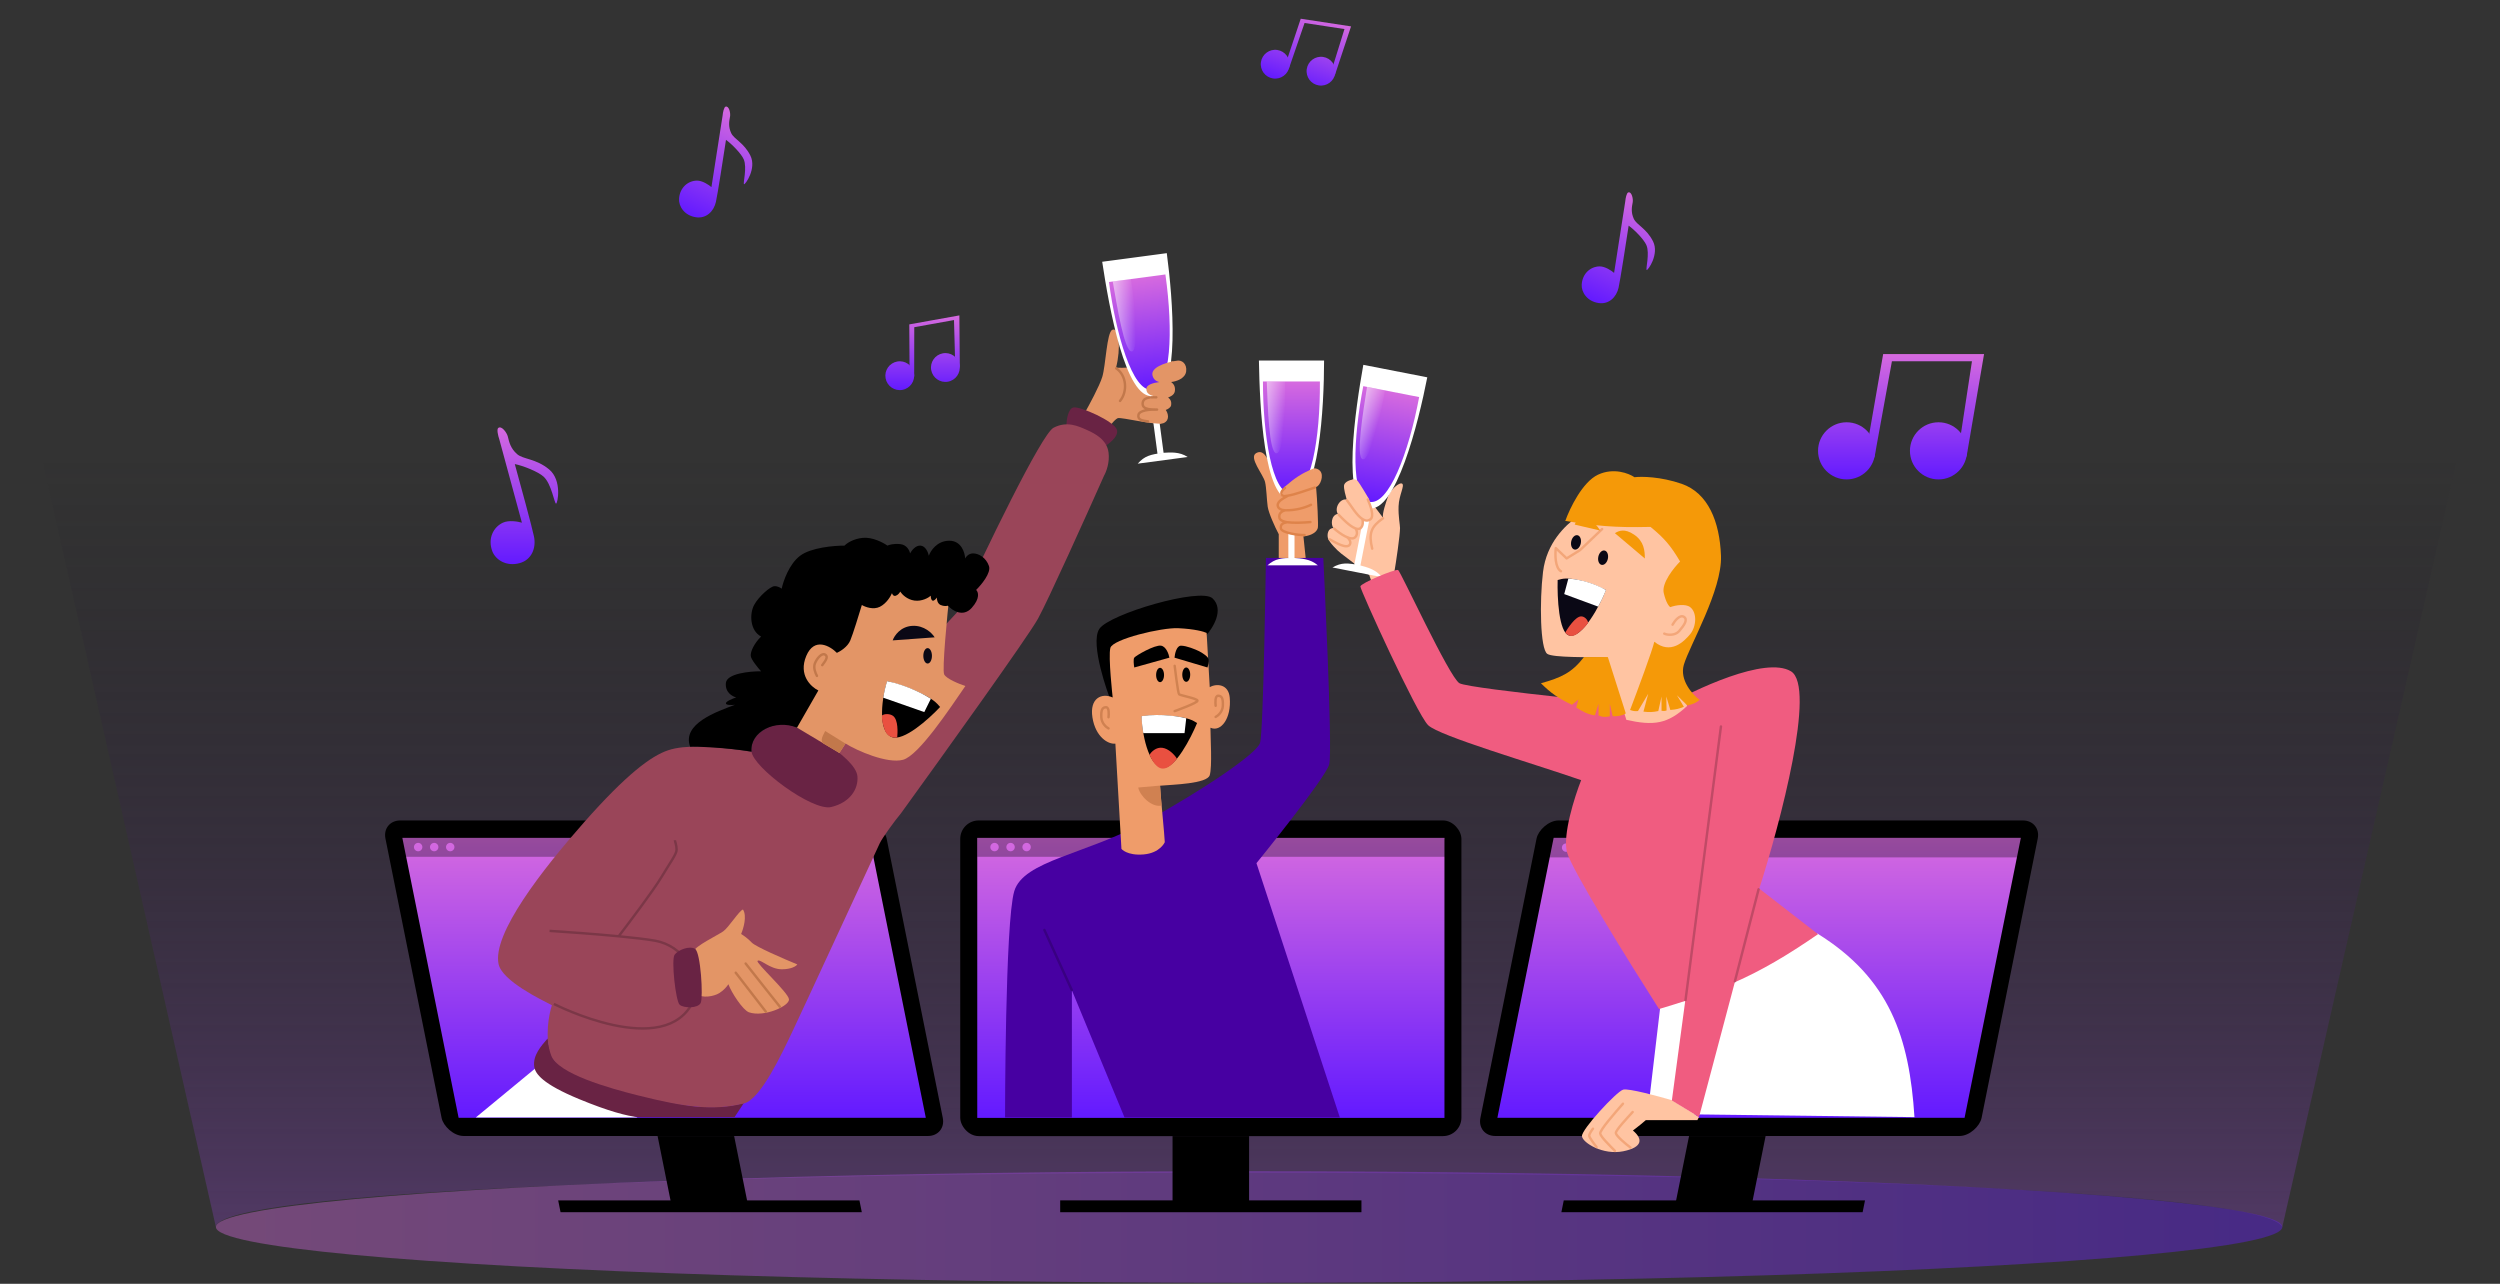 <svg width="2033" height="1044" viewBox="0 0 2033 1044" fill="none" xmlns="http://www.w3.org/2000/svg">
<rect x="0" y="0" width="2033" height="1044" fill="#333333" stroke="none"/>
<path opacity="0.8" d="M0.129 223.184L175.565 997.789C177.53 939.829 1825.86 938.044 1855.97 997.799L2032.26 223.184L0.129 223.184Z" fill="url(#paint0_linear_3_146)"/>
<ellipse opacity="0.4" cx="1015.77" cy="997.796" rx="840.198" ry="45.376" fill="url(#paint1_linear_3_146)"/>
<rect width="244.982" height="9.832" transform="matrix(-1 0 -0.197 0.98 1516.63 976.143)" fill="black"/>
<rect width="407.564" height="261.824" rx="15" transform="matrix(-1 0 -0.197 0.98 1660.05 667.191)" fill="black"/>
<rect width="62.249" height="58.229" transform="matrix(-1 0 -0.197 0.98 1435.78 923.876)" fill="black"/>
<rect width="379.923" height="232.271" transform="matrix(-1 0 -0.197 0.98 1643.35 681.361)" fill="url(#paint2_linear_3_146)"/>
<path fill-rule="evenodd" clip-rule="evenodd" d="M1259.53 697.212H1643.01L1646.46 681.362H1259.53L1259.53 697.212ZM1273.57 692.709C1275.46 692.709 1276.99 691.177 1276.99 689.287C1276.99 687.397 1275.46 685.865 1273.57 685.865C1271.68 685.865 1270.15 687.397 1270.15 689.287C1270.15 691.177 1271.68 692.709 1273.57 692.709ZM1290.04 689.287C1290.04 691.177 1288.5 692.709 1286.61 692.709C1284.72 692.709 1283.19 691.177 1283.19 689.287C1283.19 687.397 1284.72 685.865 1286.61 685.865C1288.5 685.865 1290.04 687.397 1290.04 689.287ZM1299.65 692.709C1301.54 692.709 1303.08 691.177 1303.08 689.287C1303.08 687.397 1301.54 685.865 1299.65 685.865C1297.76 685.865 1296.23 687.397 1296.23 689.287C1296.23 691.177 1297.76 692.709 1299.65 692.709Z" fill="black" fill-opacity="0.3"/>
<path d="M1339.86 905.774L1350.06 819.299C1405.39 802.214 1433.25 788.899 1477.89 759.142C1536.78 795.698 1552.65 843.566 1556.85 908.46L1339.86 905.774Z" fill="white"/>
<path d="M1138.5 429.404C1138.5 435.156 1135.3 457.129 1133.71 466.208L1115.84 474.487L1113.44 467.515C1113.44 467.515 1093.85 452.59 1090.57 450.085C1087.29 447.579 1080.76 440.77 1079.89 437.665C1079.02 434.56 1079.89 429.404 1084.36 429.404C1082.32 427.08 1082.13 419.065 1087.89 417.865C1084.86 412.826 1090.05 404.955 1095.14 406.29C1094.27 403.095 1092.66 397.625 1092.96 394.743C1093.27 391.86 1098.61 389.374 1102.99 389.949C1107.37 390.525 1111.91 404.431 1113.44 406.29C1114.97 408.15 1124.64 420.955 1124.64 420.955C1123.92 417.575 1127.06 408.401 1128.91 403.315C1130.71 398.393 1137.9 391.85 1140.21 393.313C1142.52 394.776 1137.64 402.613 1137.32 411.66C1137.02 419.988 1138.5 426.647 1138.5 429.404Z" fill="#FFC4A2"/>
<path d="M1112.87 413.336C1090.65 408.997 1102.19 333.13 1108.65 296.681L1160.66 306.836C1153.51 343.477 1135.09 417.675 1112.87 413.336Z" fill="white"/>
<path d="M1108.61 314.014C1100.47 355.688 1098.14 405.06 1113.65 408.089C1129.16 411.117 1145.46 368.724 1154.06 322.889L1108.61 314.014Z" fill="url(#paint3_linear_3_146)"/>
<path d="M1126.25 317.459L1111.66 314.61C1108.69 333.936 1102.22 372.085 1108.2 373.473C1114.18 374.86 1123.41 336.767 1126.25 317.459Z" fill="url(#paint4_linear_3_146)"/>
<rect x="1110.91" y="410.034" width="5.015" height="50.197" transform="rotate(11.048 1110.91 410.034)" fill="white"/>
<path d="M1083.55 461.482C1090.89 457.257 1095.75 457.728 1105.83 459.697C1111.45 461.24 1118.83 462.95 1123.76 469.333L1083.55 461.482Z" fill="white"/>
<path d="M1113.17 405.658C1113.17 405.658 1105.06 391.747 1103.58 390.632C1102.11 389.516 1100.14 389.952 1099.7 390.039C1099.19 390.139 1097.76 403.331 1096.88 406.108L1092.05 415.161L1081.79 439.181L1086.26 440.871L1094.1 444.613L1096.88 443.648L1098.21 440.871L1096.88 437.129H1101.35L1103.03 434.595L1103.03 430.249H1105.33L1106.9 428.076L1108.23 425.3L1108.23 422.645H1113.42L1115.95 420.713L1115.95 417.213L1113.17 405.658Z" fill="#FFC4A2"/>
<path d="M1112.28 406.194C1114.37 410.998 1117.9 420.024 1114.28 422.406C1112.16 423.803 1109.99 423.426 1107.87 422.064M1095.33 406.897C1098.54 410.946 1103.09 418.999 1107.87 422.064M1107.87 422.064C1108.35 423.556 1108.79 427.693 1106.23 429.586C1105.17 430.377 1103.69 430.269 1102.01 429.586M1088.61 418.585C1092.34 422.462 1097.39 427.704 1102.01 429.586M1102.01 429.586C1103 430.183 1104.72 434.298 1102.01 436.906C1098.54 440.255 1089.48 433.847 1085.08 429.968" stroke="#F3A679" stroke-width="2" stroke-linecap="round"/>
<path d="M1124.68 421.47C1114.91 428.299 1112.85 433.65 1115.87 446.17" stroke="#F3A679" stroke-width="2" stroke-linecap="round"/>
<path d="M1096.05 437.324C1097.16 438.346 1098.85 440.738 1097.72 442.754C1095.35 446.958 1085.61 440.976 1081.31 438.587" stroke="#F3A679" stroke-width="2" stroke-linecap="round"/>
<path d="M1319.96 886.09C1324.25 884.862 1348.35 891.376 1359.86 894.787L1381.58 908.379L1380.32 910.901H1338.37C1336.41 912.607 1331.57 916.682 1327.89 919.342C1335.82 925.993 1336.33 932.899 1319.96 936.225C1303.59 939.55 1286.96 929.318 1286.45 923.947C1285.94 918.575 1314.58 887.625 1319.96 886.09Z" fill="#FFC4A2"/>
<path d="M1327.67 904.288C1323.46 908.97 1313.7 919.187 1314 921.464C1314.31 923.742 1321.91 930.258 1325.87 933.136" stroke="#F3A679" stroke-width="2" stroke-linecap="round" stroke-linejoin="round"/>
<path d="M1319.79 897.551C1313.91 904.225 1300.91 919.016 1301.29 921.749C1301.67 924.482 1309.39 931.903 1313.24 935.888" stroke="#F3A679" stroke-width="2" stroke-linecap="round" stroke-linejoin="round"/>
<path d="M1295.4 917.858C1294.55 918.894 1292.14 922.299 1292.37 923.742C1292.59 925.184 1296.3 930.259 1298.3 932.726" stroke="#F3A679" stroke-width="2" stroke-linecap="round" stroke-linejoin="round"/>
<path d="M1430.63 722.619L1478.43 759.68C1452.83 777.301 1432.66 789.076 1410.74 798.769L1381.65 908.382L1359.56 894.904L1370.43 813.939C1363.74 816.115 1356.68 818.295 1349.12 820.541C1325.73 783.905 1278.01 707.124 1274.3 693.089C1270.58 679.054 1280.41 648.123 1285.79 634.412C1245.34 620.395 1170.51 598.554 1161.38 589.746C1152.24 580.939 1106.04 479.498 1106.25 476.884C1106.47 474.269 1134.57 462.493 1136.95 463.535C1138.86 464.369 1178.58 550.698 1186.78 555.577C1194.98 560.456 1352.21 575.45 1352.21 575.45C1378.35 560.411 1435.78 533.448 1456.41 545.909C1477.04 558.37 1447.82 668.908 1430.63 722.619Z" fill="#F05C80"/>
<path d="M1410.78 798.091L1430.08 723.188" stroke="black" stroke-opacity="0.2" stroke-width="2" stroke-linecap="round" stroke-linejoin="round"/>
<path d="M1370.67 813.28L1399.47 590.793" stroke="black" stroke-opacity="0.2" stroke-width="2" stroke-linecap="round" stroke-linejoin="round"/>
<path d="M1364.4 538.383L1371.91 574.155C1356.06 588.862 1344.92 590.305 1322.57 585.406L1306.71 534.921C1292.57 534.151 1262.85 534.943 1258.23 531.712C1252.46 527.674 1251.89 489.051 1254.78 465.107C1257.66 441.162 1273.21 427.129 1281.96 420.686L1371.91 426.449L1380.56 505.783L1364.4 538.383Z" fill="#FFC4A2"/>
<path d="M1369.32 540.519C1365.64 553.002 1376.31 564.819 1382.11 569.168C1379.14 571.608 1376.9 572.549 1372.15 573.691L1363.67 565.354L1369.32 574.733C1365.54 576.351 1363.14 576.932 1358.32 577.353L1355.03 566.396L1355.26 577.742C1353.47 578.383 1352.42 578.117 1351.16 578.007L1351.16 566.396L1348.53 578.237C1343.93 579.192 1341.28 579.251 1336.45 578.701L1340.34 564.147L1331.99 578.237C1329.42 578.468 1328.02 578.245 1325.58 577.353C1331.55 561.664 1343.85 528.599 1345.28 521.847C1358.58 532.59 1369.32 521.847 1374.44 515.708C1379.55 509.569 1380.23 498.169 1374.44 493.71C1370.81 490.918 1362.84 492.005 1358.32 493.71C1357.3 493.198 1354.79 490.18 1352.95 482.199C1351.11 474.219 1361.05 461.822 1366.25 456.62C1358.6 443.659 1353.29 437.543 1342.21 428.484C1312.47 429.196 1297.82 427.618 1272.89 423.624C1276.47 413.563 1286.81 391.957 1299.49 386.023C1312.18 380.088 1324.56 384.914 1329.16 388.069C1334.79 387.387 1350.34 387.506 1367.53 393.441C1389.02 400.858 1398.48 424.135 1399.51 452.016C1400.53 479.897 1373.93 524.916 1369.32 540.519Z" fill="#F59908"/>
<path d="M1322.09 580.149L1307.5 534.336H1288.1C1278.18 547.083 1269.83 550.934 1253.08 555.638C1261.38 563.785 1266.87 567.644 1278.32 573.146L1283.6 568.818L1281.83 575.335C1286.35 578.334 1291.15 580.969 1297 581.754L1299.92 572.271L1299.92 581.754C1303.04 583.376 1306.25 583.12 1309.11 582.484L1309.11 572.271L1311.44 582.484C1315.26 582.576 1318.95 582.175 1322.09 580.149Z" fill="#F59908"/>
<path d="M1302.85 430.23L1284.85 447.394L1273.97 454.092L1265.18 445.719C1264.55 450.813 1264.51 461.711 1269.36 464.558" stroke="#F3A679" stroke-width="2" stroke-linecap="round" stroke-linejoin="round"/>
<path d="M1353.38 515.262C1355.62 516.434 1362.08 517.106 1365.41 513.271C1369.56 508.476 1372.89 503.752 1369.26 501.57C1365.99 499.607 1361.78 505.002 1360.13 507.986" stroke="#F3A679" stroke-width="2" stroke-linecap="round" stroke-linejoin="round"/>
<path d="M1284.68 471.929C1295.6 474.361 1300.85 477.374 1305.91 479.777C1301.43 491.896 1286.44 519.672 1275.97 516.765C1267.6 514.439 1266.29 485.74 1266.68 471.681C1270.74 470.553 1273.76 469.498 1284.68 471.929Z" fill="#0A0815"/>
<path d="M1285.7 501.242C1288.31 501.166 1291.04 503.657 1291.44 506.366C1291.44 506.366 1290.15 509.38 1283.32 514.863C1276.49 520.345 1272.84 514.343 1272.84 514.343C1274.84 511.03 1281.01 501.377 1285.7 501.242Z" fill="#E95040"/>
<path d="M1272.02 483.112L1299.65 493.326C1301.16 490.684 1304.43 483.999 1305.98 479.811C1293.29 472.34 1279.59 470.733 1275.38 470.502L1272.02 483.112Z" fill="white"/>
<ellipse cx="1303.64" cy="453.519" rx="3.967" ry="5.95" transform="rotate(11.701 1303.64 453.519)" fill="#0A0815"/>
<ellipse cx="1281.61" cy="441.068" rx="3.967" ry="5.95" transform="rotate(11.701 1281.61 441.068)" fill="#0A0815"/>
<path d="M1313.24 433.574L1337.59 454.181C1337.59 447.569 1336.82 440.186 1328.89 434.786C1320.95 429.387 1316.22 431.738 1313.24 433.574Z" fill="#F59908"/>
<path d="M1280.52 426.602L1301.33 431.451C1298.64 427.308 1295.25 422.937 1289 422.18C1282.76 421.424 1281.29 424.466 1280.52 426.602Z" fill="#F59908"/>
<rect x="862.149" y="976.143" width="244.982" height="9.639" fill="black"/>
<rect x="780.858" y="667.191" width="407.564" height="256.685" rx="15" fill="black"/>
<rect x="953.516" y="923.876" width="62.249" height="57.086" fill="black"/>
<rect x="794.708" y="681.362" width="379.923" height="227.713" fill="url(#paint5_linear_3_146)"/>
<path fill-rule="evenodd" clip-rule="evenodd" d="M794.708 696.774H1178.19L1174.61 680.923H794.708L794.708 696.774ZM808.754 692.271C810.644 692.271 812.176 690.739 812.176 688.849C812.176 686.959 810.644 685.427 808.754 685.427C806.864 685.427 805.332 686.959 805.332 688.849C805.332 690.739 806.864 692.271 808.754 692.271ZM825.217 688.849C825.217 690.739 823.685 692.271 821.795 692.271C819.905 692.271 818.373 690.739 818.373 688.849C818.373 686.959 819.905 685.427 821.795 685.427C823.685 685.427 825.217 686.959 825.217 688.849ZM834.836 692.271C836.726 692.271 838.258 690.739 838.258 688.849C838.258 686.959 836.726 685.427 834.836 685.427C832.946 685.427 831.414 686.959 831.414 688.849C831.414 690.739 832.946 692.271 834.836 692.271Z" fill="black" fill-opacity="0.3"/>
<path d="M871.664 805.343L914.476 908.764H1089.57L1021.75 701.921C1021.75 701.921 1077.9 632.935 1080.91 621.589C1083.92 610.242 1076.1 453.709 1076.1 453.709H1029.44C1029.44 453.709 1027.52 595.741 1024.63 604.271C1021.75 612.802 980.178 641.388 930.744 668.616C883.134 694.84 832.286 699.777 824.797 724.706C817.308 749.634 817.308 908.764 817.308 908.764H871.664V805.343Z" fill="#4700A2"/>
<path d="M871.581 805.091L849.295 756.249" stroke="black" stroke-opacity="0.2" stroke-width="2" stroke-linecap="round"/>
<path d="M893.99 511.4C885.887 523.571 902.092 566.67 902.092 566.67L905.452 570.03L910.211 566.67L980.476 517.121C986.355 510.776 995.705 495.789 986.075 486.607C976.445 477.425 902.092 499.23 893.99 511.4Z" fill="black"/>
<path d="M907.03 604.723L911.957 690.326C911.957 690.326 916.493 695.95 929.953 694.825C943.413 693.7 947.2 684.889 947.2 684.889C947.2 681.288 943.413 643.571 943.413 638.941C953.907 638.015 981.667 637.366 983.76 630.37C985.854 623.374 984.341 599.818 984.341 591.793C992.829 595.651 1001.55 584.089 1000.01 567.178C999.02 556.293 989.29 555.593 983.76 558.808L981.224 514.706C979.166 513.677 971.655 511.465 958.074 510.848C944.493 510.23 904.831 519.771 902.959 526.859C901.087 533.948 904.831 567.178 904.831 567.178C895.92 563.219 885.905 567.705 888.374 583.447C890.844 599.189 901.056 605.456 907.03 604.723Z" fill="#EF9C6A"/>
<path d="M925.612 640.408L943.263 638.836C943.612 642.389 944.277 650.769 944.573 655.068C936.573 656.943 926.787 646.958 925.612 640.408Z" fill="#D08151"/>
<ellipse cx="943.371" cy="548.903" rx="3.224" ry="5.828" fill="black"/>
<ellipse cx="964.65" cy="548.626" rx="3.224" ry="5.828" fill="black"/>
<path d="M954.161 582.347C941.551 580.946 934.752 581.88 928.407 582.347C928.407 594.384 933.446 623.498 945.763 624.338C955.617 625.01 968.345 600.357 973.477 587.946C969.584 585.648 966.771 583.748 954.161 582.347Z" fill="black"/>
<path d="M945.203 608.102C940.052 607.43 936.253 611.455 934.76 613.695C934.76 613.695 938.879 624.604 945.203 625.004C951.527 625.404 957.063 616.894 957.063 616.894C955.011 613.628 950.354 608.773 945.203 608.102Z" fill="#E95040"/>
<path d="M963.259 596.208H929.739C929.174 593.413 928.317 586.513 928.317 582.354C944.815 579.926 960.069 582.947 964.646 584.102L963.259 596.208Z" fill="white"/>
<path d="M922.382 534.814C921.488 536.091 922.009 540.669 922.382 542.798L950.965 534.814C950.432 531.886 948.346 525.84 944.258 525.073C939.148 524.115 923.5 533.217 922.382 534.814Z" fill="black"/>
<path d="M960.386 525.073C956.809 525.073 955.383 531.567 955.116 534.814L981.943 542.798C982.422 541.254 983.284 537.752 982.901 536.091C982.422 534.015 977.951 530.981 975.076 529.544C972.202 528.107 964.857 525.073 960.386 525.073Z" fill="black"/>
<path d="M955.239 541.466C955.239 541.466 957.879 563.671 958.823 564.6C959.768 565.528 973.701 567.992 973.812 569.813C973.922 571.634 955.239 578.284 955.239 578.284" stroke="#D08251" stroke-width="2" stroke-linecap="round"/>
<path d="M901.456 592.346C899.721 591.5 895.798 588.289 895.585 583.272C895.318 577 896.519 575.266 899.321 575.132C902.123 574.999 901.678 581.048 901.456 583.272" stroke="#D08151" stroke-width="2" stroke-linecap="round"/>
<path d="M988.559 583.005C990.294 582.16 994.217 578.949 994.43 573.931C994.697 567.66 993.496 565.925 990.694 565.792C987.892 565.658 988.336 571.707 988.559 573.931" stroke="#D08151" stroke-width="2" stroke-linecap="round"/>
<path d="M1039.88 434.415V453.709H1061.77L1059.94 436.113C1062.8 436.113 1070.24 434.415 1071.65 429.329C1072.2 427.378 1071.18 406.411 1070.24 396.004C1073.65 395.127 1076.92 386.6 1073.44 382.876C1069.22 378.348 1060.64 382.028 1054.11 387.114C1048.12 391.791 1044.11 397.767 1041.47 397.232C1035.4 396.004 1033.07 361.951 1021.52 368.468C1015.25 372.008 1027.15 385.61 1028.73 391.898C1029.85 396.364 1030.14 406.742 1030.88 411.965C1031.62 417.188 1036.82 428.686 1039.88 434.415Z" fill="#EF9C6A"/>
<path d="M1050.24 406.857C1027.6 406.857 1024.39 330.184 1023.75 293.173H1076.74C1076.74 330.505 1072.88 406.857 1050.24 406.857Z" fill="white"/>
<path d="M1027.03 310.192C1027.03 352.654 1034.2 401.558 1050 401.558C1065.8 401.558 1073.68 356.827 1073.34 310.192H1027.03Z" fill="url(#paint6_linear_3_146)"/>
<path d="M1045 310.192H1030.14C1030.92 329.73 1031.89 368.411 1038.02 368.628C1044.15 368.844 1045.91 329.689 1045 310.192Z" fill="url(#paint7_linear_3_146)"/>
<rect x="1047.68" y="403.993" width="5.015" height="50.197" fill="white"/>
<path d="M1030.69 459.729C1037.09 454.175 1041.94 453.709 1052.21 453.709C1058.02 454.147 1065.6 454.409 1071.66 459.729H1030.69Z" fill="white"/>
<path d="M1044.64 395.881C1053.45 388.351 1058.42 384.952 1068.55 380.838L1067.94 392.052V405.155C1068.23 408.577 1068.81 415.922 1068.81 417.931C1068.81 420.442 1066.3 430.597 1065.65 431.689C1065.12 432.563 1062.44 434.164 1061.17 434.856H1057.46H1053.85L1046.76 433.327L1041.62 430.597L1042.17 426.557L1044.35 424.046L1040.64 422.08V417.931L1042.17 415.42L1041.62 414.218L1038.89 409.851L1041.62 406.684L1043.81 403.518L1042.17 400.023L1044.64 395.881Z" fill="#EF9C6A"/>
<path d="M1044.99 396.826C1044.08 397.727 1040.2 400.391 1042.97 403.022C1043.83 403.833 1045.17 403.371 1047.53 403.022M1069.23 396.467C1063.73 398.238 1053.08 402.199 1047.53 403.022M1047.53 403.022C1044.37 404.972 1038.44 407.458 1039.07 411.361C1039.5 413.989 1042.76 414.905 1044.99 414.963M1066.11 410.478C1061.51 412.766 1053.7 415.187 1044.99 414.963M1044.99 414.963C1043.16 415.552 1039.47 416.982 1040.43 421.2C1040.88 423.186 1044.42 424.362 1046.63 424.671M1065.65 424.548C1060.68 424.994 1051.96 425.418 1046.63 424.671M1046.63 424.671C1044.2 425.239 1041.13 425.73 1041.57 429.576C1042 433.421 1056.43 435.315 1060.89 435.09" stroke="#DE834A" stroke-width="2" stroke-linecap="round" stroke-linejoin="round"/>
<rect width="244.982" height="9.832" transform="matrix(1 0 0.197 0.98 453.904 976.143)" fill="black"/>
<rect width="407.564" height="261.824" rx="15" transform="matrix(1 0 0.197 0.98 310.486 667.191)" fill="black"/>
<rect width="62.249" height="58.229" transform="matrix(1 0 0.197 0.98 534.76 923.876)" fill="black"/>
<rect width="379.923" height="232.271" transform="matrix(1 0 0.197 0.98 327.185 681.362)" fill="url(#paint8_linear_3_146)"/>
<path fill-rule="evenodd" clip-rule="evenodd" d="M329.15 696.774H709.48L705.901 680.923H325.995L329.15 696.774ZM340.041 692.271C341.931 692.271 343.464 690.739 343.464 688.849C343.464 686.959 341.931 685.427 340.041 685.427C338.151 685.427 336.619 686.959 336.619 688.849C336.619 690.739 338.151 692.271 340.041 692.271ZM356.505 688.849C356.505 690.739 354.973 692.271 353.083 692.271C351.193 692.271 349.661 690.739 349.661 688.849C349.661 686.959 351.193 685.427 353.083 685.427C354.973 685.427 356.505 686.959 356.505 688.849ZM366.124 692.271C368.014 692.271 369.546 690.739 369.546 688.849C369.546 686.959 368.014 685.427 366.124 685.427C364.234 685.427 362.702 686.959 362.702 688.849C362.702 690.739 364.234 692.271 366.124 692.271Z" fill="black" fill-opacity="0.3"/>
<path d="M386.933 908.716L435.233 868.863C444.173 877.803 494.901 899.646 518.385 908.716H401.288H386.933Z" fill="white"/>
<path d="M896.393 306.422C894.156 313.831 885.418 329.923 882.273 335.457L903.418 345.243C904.525 343.903 907.042 340.885 908.999 340.046C911.446 338.998 941.241 346.495 946.409 344.02C951.508 341.577 949.904 336.041 947.982 333.359C949.438 332.952 952.085 331.355 952.35 329.592C952.816 326.5 951.794 324.707 949.904 323.224C951.069 322.816 954.934 321.45 955.409 318.063C956.011 313.764 953.845 311.81 952.35 310.641C956.079 310.292 963.745 308.09 964.584 302.078C965.422 296.066 961.219 292.09 956.198 293.48L916.188 298.956C911.53 299.244 907.582 298.956 907.582 298.956C911.521 283.527 910.285 265.539 904.518 268.207C900.019 270.288 899.189 297.159 896.393 306.422Z" fill="#E39566"/>
<path d="M937.595 322.054C915.153 325.046 901.837 249.47 896.309 212.868L948.832 205.865C953.766 242.871 960.037 319.062 937.595 322.054Z" fill="white"/>
<path d="M901.809 229.305C907.421 271.394 920.991 318.922 936.656 316.833C952.321 314.745 954.212 269.366 947.713 223.185L901.809 229.305Z" fill="url(#paint9_linear_3_146)"/>
<path d="M919.628 226.93L904.893 228.894C908.249 248.157 914.32 286.371 920.426 285.776C926.533 285.18 923.102 246.135 919.628 226.93Z" fill="url(#paint10_linear_3_146)"/>
<rect x="934.677" y="319.554" width="5.015" height="50.197" transform="rotate(-7.594 934.677 319.554)" fill="white"/>
<path d="M925.204 377.046C930.812 370.696 935.559 369.592 945.742 368.234C951.559 367.9 959.102 367.16 965.812 371.632L925.204 377.046Z" fill="white"/>
<path d="M935.602 323.819L940.156 322.855C938.177 321.629 932.232 321.803 932.232 316.238C932.232 312.932 937.615 311.322 942.732 310.711C940.263 310.111 938.03 308.58 937.215 305.352C935.578 298.859 947.602 295.047 953.819 293.953C954.987 296.347 957.217 301.328 956.797 302.098C956.271 303.062 951.98 308.579 951.279 309.893C950.578 311.207 948.564 317.6 948.389 319.177C948.214 320.753 945.236 333.89 945.236 336.08C945.236 338.269 944.41 343.949 944.41 344.386C944.41 344.737 939.749 344.386 937.686 344.144L927.895 341.773L925.793 337.656L930.347 334.416L936.215 333.015L929.296 329.862L929.822 326.709L935.602 323.819Z" fill="#E39566"/>
<path d="M940.309 323.096C934.814 322.872 929.185 323.295 929.185 328.394C929.185 333.493 937.06 332.903 940.931 333.079C935.398 332.874 926.301 333.503 925.743 337.602C925.204 341.565 928.973 342.068 933.509 342.646M907.686 299.526C916.376 305.43 916.933 318.688 910.806 326.04" stroke="#C2784B" stroke-width="2" stroke-linecap="round" stroke-linejoin="round"/>
<path d="M434.417 867.248C433.239 858.138 440.12 850.524 445.34 844.453C445.682 848.351 447.835 856.949 450.625 861.709C454.113 867.659 488.58 881.2 499.659 884.482C510.737 887.765 548.897 898.433 567.362 899.869C587.349 901.424 598.547 898.433 604.907 896.997L597.316 908.486H519.149C510.122 907.663 494.737 903.639 470.938 893.791C441.19 881.481 435.186 873.198 434.417 867.248Z" fill="#692344"/>
<path d="M872.825 331.357C868.676 332.366 867.359 341.028 867.218 345.233L896.794 363.876C901.279 361.446 909.858 355.185 908.288 349.579C906.326 342.57 878.011 330.095 872.825 331.357Z" fill="#692344"/>
<path d="M448.794 817.454C446.428 824.865 442.684 843.425 448.227 858.313C453.769 873.201 495.059 884.798 518.516 890.704C558.597 900.796 580.626 903.297 605.046 897.292C618.57 893.967 635.908 856.559 643.941 839.798C651.975 823.038 713.168 690.469 715.386 685.812C717.603 681.156 727.502 667.566 732.676 661.376C766.395 614.815 835.886 517.98 844.089 503.125C852.293 488.269 883.352 419.333 897.856 386.722C899.519 383.858 902.568 376.08 901.459 367.876C900.073 357.622 890.65 352.633 883.721 349.584C876.793 346.536 867.691 342.14 856.728 347.845C846.959 352.929 800.989 448.102 778.076 498.194L665.5 619.194C628.114 615.332 570.773 601.029 543.408 610.089C529.439 614.714 509.303 629.817 475.008 668.646C440.713 707.474 400.29 759.415 405.432 783.948C408.323 797.741 440.121 812.921 448.794 817.454Z" fill="#9A4559"/>
<path d="M446.9 756.995C460.119 757.824 483.235 759.477 503.096 761.378M503.096 761.378C515.254 762.542 526.192 763.799 532.894 765.018C554.957 769.029 570.752 791.593 563.982 813.656C541.418 863.046 450.41 816.414 450.41 816.414M503.096 761.378C512.109 749.638 531.641 723.65 537.658 713.622C545.179 701.086 550.193 694.568 550.193 691.058C550.193 686.867 548.845 684.525 548.845 683.272" stroke="black" stroke-opacity="0.2" stroke-width="2"/>
<path d="M585.01 807.545C580.509 810.414 570.629 811.914 567.288 808.421C563.947 804.928 563.248 777.044 564.098 773.642C565.162 769.39 583.538 760.581 588.095 757.392C592.651 754.202 601.156 740.382 604.193 739.622C607.595 744.847 604.598 755.063 602.674 759.518C604.294 760.48 608.294 763.224 611.331 766.504C614.369 769.785 637.302 779.717 648.388 784.273C647.477 785.589 643.68 788.222 635.783 788.222C625.911 788.222 618.165 779.413 616.039 781.388C614.338 782.967 641.151 807.175 641.607 812.643C642.062 818.11 621.37 827.412 609.099 823.221C604.118 821.52 594.625 806.902 592.347 800.372C590.945 802.368 588.84 805.104 585.01 807.545Z" fill="#E39566"/>
<path d="M634.173 818.67C633.173 817.558 615.445 794.993 606.371 783.557" stroke="#C2784B" stroke-width="2" stroke-linecap="round" stroke-linejoin="round"/>
<path d="M622.741 822.646L598.309 791.011" stroke="#C2784B" stroke-width="2" stroke-linecap="round" stroke-linejoin="round"/>
<path d="M552.684 817.032C549.446 814.094 545.731 780.303 548.583 776.38C551.436 772.458 560.529 768.909 565.165 771.566C569.801 774.223 571.995 811.077 569.801 815.605C567.606 820.134 555.923 819.969 552.684 817.032Z" fill="#692344"/>
<path d="M697.257 631.22C698.185 641.613 691.277 652.636 675.914 656.275C660.551 659.914 611.81 623.647 611.084 610.877C610.309 597.241 625.03 589.494 636.031 588.564C647.032 587.634 695.814 615.053 697.257 631.22Z" fill="#692344"/>
<path d="M687.587 604.641L682.564 612.313L648.041 591.652L637.528 581.663L637.528 541.04L667.276 502.88C677.603 494.469 701.087 475.758 712.412 468.208C723.737 460.658 757.206 472.585 772.524 479.492C770.199 500.965 766 544.815 767.806 548.426C769.611 552.037 780.047 556.222 785.039 557.864C772.319 576.328 747.133 614.406 734.331 617.853C721.529 621.3 696.683 610.385 687.587 604.641Z" fill="#E39566"/>
<path d="M665.485 561.472L648.144 591.696C630.561 584.677 609.767 594.739 611.085 611.232C592.1 608.024 564.202 606.785 561.247 607.252C554.323 588.558 582.76 578.763 597.662 573.133C595.207 573.419 590.297 573.579 590.297 571.934C590.297 570.29 595.892 568.052 598.69 567.138C595.55 566.396 589.475 562.993 590.297 555.319C591.119 547.645 609.709 545.841 618.902 545.898C616.218 542.929 610.783 536.278 610.509 533.423C610.166 529.855 613.249 523.288 618.902 517.636C609.652 512.668 609.481 498.965 613.249 491.978C617.018 484.992 626.458 476.811 629.755 476.673C632.393 476.563 634.793 478.001 635.663 478.734C636.945 472.598 641.735 458.648 650.638 451.944C659.541 445.239 678.436 443.655 686.771 443.701C688.419 441.915 693.695 438.15 701.608 437.381C709.522 436.611 718.278 441.273 721.667 443.701C722.894 443.059 726.692 441.915 732.065 442.464C737.438 443.014 739.645 447.731 740.076 450.02C741.266 447.731 744.662 443.261 748.732 443.701C752.801 444.14 754.824 449.379 755.326 451.944C756.7 447.914 761.921 439.826 771.813 439.716C781.704 439.606 784.635 449.288 784.864 454.142C785.506 452.768 787.695 450.02 791.322 450.02C795.855 450.02 801.9 453.455 804.236 460.324C806.104 465.82 798.049 475.55 793.787 479.728C795.548 481.302 797.295 486.429 790.189 494.343C783.084 502.258 774.337 496.442 770.852 492.544C769.953 492.844 767.502 493.151 764.894 491.978C762.285 490.806 761.783 487.445 761.858 485.911C761.146 486.998 759.43 489.014 758.26 488.385C757.091 487.755 756.874 485.499 756.911 484.45C755.038 486.099 749.761 489.194 743.645 488.385C737.529 487.575 733.377 483.176 732.065 481.077C731.653 481.939 730.356 483.82 728.468 484.45C726.579 485.079 725.602 483.312 725.349 482.35C724.303 484.931 720.87 490.764 715.511 493.444C710.153 496.123 703.51 493.583 700.859 491.978C698.626 499.444 693.617 515.673 691.44 520.864C689.263 526.055 683.277 529.725 680.555 530.911C674.974 525.26 662.177 517.85 655.647 533.423C649.116 548.996 659.484 558.611 665.485 561.472Z" fill="black"/>
<path d="M747.122 562.922C735.041 557.21 727.972 555.712 721.508 553.934C717.555 565.2 713.004 594.208 724.979 599.292C734.559 603.36 755.314 584.728 764.495 574.903C761.377 571.393 759.204 568.634 747.122 562.922Z" fill="black"/>
<path d="M726.229 582.167C723.787 580.356 719.49 580.21 717.27 581.785C717.27 581.785 716.456 584.706 719.254 593.043C722.052 601.379 729.616 599.757 729.616 599.757C729.959 596.157 730.621 585.427 726.229 582.167Z" fill="#E95040"/>
<path d="M751.618 579.069L718.281 567.371C718.636 564.559 720.05 557.802 721.416 553.909C738.621 557.394 752.801 565.545 756.974 568.224L751.618 579.069Z" fill="white"/>
<path d="M760.073 518.286L725.931 520.766C727.196 517.07 732.147 509.532 741.835 508.948C751.523 508.365 758.03 514.93 760.073 518.286Z" fill="#0A0815"/>
<ellipse cx="754.348" cy="533.314" rx="3.502" ry="6.274" fill="#0A0815"/>
<path d="M671.049 594.452L687.546 604.685L682.598 612.31C680.767 611.352 674.086 607.127 670.102 605.009C665.757 602.699 670.068 596.828 671.049 594.452Z" fill="#C2784B"/>
<path d="M1300.74 216.63C1305.22 216.555 1310.5 220.122 1312.58 221.915L1321.68 163.63C1321.85 161.402 1322.72 156.813 1324.14 156.456C1327 155.739 1328.21 161.901 1327.72 164.475C1326.98 168.343 1326.16 172.669 1328.62 177.961C1330.93 182.957 1339.05 185.831 1344.26 196.302C1349.46 206.773 1340.05 220.105 1339.07 219.543C1338.09 218.98 1341.76 206.051 1338.84 199.315C1336.83 194.674 1328.96 186.677 1324.42 183.495C1322.27 197.72 1317.61 227.72 1316.23 233.918C1314.5 241.665 1308.36 247.667 1300.02 246.438C1290.53 245.037 1285.86 237.52 1286.24 231.397C1286.82 222.218 1293.57 216.751 1300.74 216.63Z" fill="url(#paint11_linear_3_146)"/>
<path d="M566.697 146.875C571.175 146.8 576.456 150.367 578.536 152.16L587.639 93.874C587.81 91.646 588.682 87.058 590.1 86.701C592.956 85.984 594.173 92.145 593.682 94.72C592.943 98.588 592.123 102.913 594.576 108.206C596.891 113.202 605.014 116.076 610.217 126.547C615.42 137.018 606.012 150.35 605.029 149.787C604.045 149.225 607.717 136.296 604.798 129.56C602.786 124.919 594.924 116.922 590.377 113.74C588.225 127.965 583.575 157.965 582.191 164.162C580.462 171.909 574.32 177.911 565.985 176.682C556.486 175.282 551.816 167.765 552.204 161.642C552.785 152.462 559.533 146.996 566.697 146.875Z" fill="url(#paint12_linear_3_146)"/>
<path d="M408.933 425.053C413.781 422.791 421.277 424.111 424.419 425.053L405.971 357.05C405.073 354.537 403.789 349.108 405.163 348.028C407.928 345.855 412.256 351.983 412.973 355.031C414.05 359.609 415.262 364.726 420.514 369.304C425.471 373.626 435.73 372.806 446.503 381.693C457.276 390.581 453.505 409.702 452.159 409.568C450.812 409.433 448.523 393.543 442.059 387.618C437.606 383.536 425.137 378.641 418.629 377.384C423.207 393.947 432.741 428.932 434.249 436.365C436.134 445.656 432.358 455.192 422.668 457.91C411.626 461.007 402.873 455.082 400.315 448.215C396.48 437.92 401.178 428.672 408.933 425.053Z" fill="url(#paint13_linear_3_146)"/>
<path d="M1524.9 366.632C1524.9 379.464 1514.5 389.866 1501.67 389.866C1488.83 389.866 1478.43 379.464 1478.43 366.632C1478.43 353.8 1488.83 343.397 1501.67 343.397C1514.5 343.397 1524.9 353.8 1524.9 366.632Z" fill="url(#paint14_linear_3_146)"/>
<path d="M1599.63 366.632C1599.63 379.464 1589.22 389.866 1576.39 389.866C1563.56 389.866 1553.16 379.464 1553.16 366.632C1553.16 353.8 1563.56 343.397 1576.39 343.397C1589.22 343.397 1599.63 353.8 1599.63 366.632Z" fill="url(#paint15_linear_3_146)"/>
<path d="M1538.51 293.789L1524.24 372.39L1520.09 352.817L1531.39 287.928L1613.44 287.928L1599.14 371.745L1594.6 352.817L1603.6 293.789H1538.51Z" fill="url(#paint16_linear_3_146)"/>
<path d="M743.229 303.448C744.374 309.817 740.138 315.909 733.769 317.053C727.399 318.197 721.308 313.962 720.163 307.592C719.019 301.222 723.255 295.131 729.624 293.987C735.994 292.842 742.085 297.078 743.229 303.448Z" fill="url(#paint17_linear_3_146)"/>
<path d="M780.322 296.783C781.467 303.153 777.231 309.244 770.861 310.389C764.492 311.533 758.401 307.297 757.256 300.928C756.112 294.558 760.348 288.467 766.717 287.322C773.087 286.178 779.178 290.414 780.322 296.783Z" fill="url(#paint18_linear_3_146)"/>
<path d="M743.487 266.077L743.414 306.365L739.608 297.02L739.431 263.802L780.161 256.484L780.536 299.365L776.597 290.374L775.8 260.271L743.487 266.077Z" fill="url(#paint19_linear_3_146)"/>
<path d="M1048.56 53.985C1047.58 60.383 1041.61 64.78 1035.21 63.807C1028.81 62.834 1024.42 56.858 1025.39 50.46C1026.36 44.062 1032.34 39.664 1038.74 40.638C1045.13 41.611 1049.53 47.587 1048.56 53.985Z" fill="url(#paint20_linear_3_146)"/>
<path d="M1085.82 59.653C1084.84 66.05 1078.87 70.448 1072.47 69.475C1066.07 68.501 1061.67 62.526 1062.65 56.128C1063.62 49.73 1069.6 45.332 1075.99 46.306C1082.39 47.279 1086.79 53.255 1085.82 59.653Z" fill="url(#paint21_linear_3_146)"/>
<path d="M1060.87 18.698L1047.79 56.806L1047.21 46.731L1057.76 15.236L1098.67 21.459L1085.18 62.165L1084.36 52.383L1093.32 23.635L1060.87 18.698Z" fill="url(#paint22_linear_3_146)"/>
<path d="M663.462 550.147C663.729 550.63 664.337 550.805 664.821 550.538C665.304 550.271 665.479 549.662 665.212 549.179L663.462 550.147ZM662.636 539.592L661.702 539.235L662.636 539.592ZM670.876 532.268L671.362 531.394L670.876 532.268ZM667.816 540.353C667.513 540.815 667.643 541.435 668.105 541.737C668.568 542.039 669.187 541.91 669.49 541.448L667.816 540.353ZM665.212 549.179C664.672 548.204 663.948 546.658 663.522 544.951C663.092 543.231 662.994 541.458 663.57 539.949L661.702 539.235C660.919 541.284 661.104 543.522 661.581 545.435C662.062 547.362 662.868 549.073 663.462 550.147L665.212 549.179ZM663.57 539.949C664.372 537.852 665.724 535.802 667.137 534.465C667.845 533.795 668.522 533.349 669.105 533.138C669.674 532.932 670.082 532.971 670.39 533.142L671.362 531.394C670.411 530.866 669.372 530.915 668.426 531.257C667.494 531.593 666.587 532.232 665.762 533.012C664.11 534.575 662.601 536.886 661.702 539.235L663.57 539.949ZM670.39 533.142C671.024 533.494 671.196 533.868 671.232 534.226C671.277 534.67 671.125 535.269 670.749 536.024C670.382 536.761 669.86 537.53 669.313 538.283C668.791 539.002 668.203 539.76 667.816 540.353L669.49 541.448C669.843 540.907 670.345 540.265 670.931 539.459C671.491 538.688 672.095 537.808 672.539 536.916C672.975 536.041 673.323 535.03 673.222 534.026C673.112 532.936 672.494 532.023 671.362 531.394L670.39 533.142Z" fill="#C2784B"/>
<defs>
<linearGradient id="paint0_linear_3_146" x1="1012.79" y1="203.134" x2="1012.79" y2="1058.2" gradientUnits="userSpaceOnUse">
<stop offset="0.193" stop-color="#17141E" stop-opacity="0"/>
<stop offset="1" stop-color="#623E7E"/>
</linearGradient>
<linearGradient id="paint1_linear_3_146" x1="175.567" y1="997.796" x2="1870.66" y2="997.796" gradientUnits="userSpaceOnUse">
<stop stop-color="#D66ADF"/>
<stop offset="1" stop-color="#631AFF"/>
</linearGradient>
<linearGradient id="paint2_linear_3_146" x1="189.961" y1="0" x2="189.961" y2="232.271" gradientUnits="userSpaceOnUse">
<stop stop-color="#D66ADF"/>
<stop offset="1" stop-color="#631AFF"/>
</linearGradient>
<linearGradient id="paint3_linear_3_146" x1="1131.34" y1="318.453" x2="1113.83" y2="408.125" gradientUnits="userSpaceOnUse">
<stop stop-color="#D66ADF"/>
<stop offset="1" stop-color="#631AFF"/>
</linearGradient>
<linearGradient id="paint4_linear_3_146" x1="1110.1" y1="322.643" x2="1125.67" y2="327.192" gradientUnits="userSpaceOnUse">
<stop stop-color="white" stop-opacity="0.5"/>
<stop offset="1" stop-color="white" stop-opacity="0"/>
</linearGradient>
<linearGradient id="paint5_linear_3_146" x1="984.669" y1="681.362" x2="984.669" y2="909.074" gradientUnits="userSpaceOnUse">
<stop stop-color="#D66ADF"/>
<stop offset="1" stop-color="#631AFF"/>
</linearGradient>
<linearGradient id="paint6_linear_3_146" x1="1050.19" y1="310.192" x2="1050.19" y2="401.558" gradientUnits="userSpaceOnUse">
<stop stop-color="#D66ADF"/>
<stop offset="1" stop-color="#631AFF"/>
</linearGradient>
<linearGradient id="paint7_linear_3_146" x1="1030.14" y1="318.377" x2="1046.3" y2="319.857" gradientUnits="userSpaceOnUse">
<stop stop-color="white" stop-opacity="0.5"/>
<stop offset="1" stop-color="white" stop-opacity="0"/>
</linearGradient>
<linearGradient id="paint8_linear_3_146" x1="189.961" y1="0" x2="189.961" y2="232.271" gradientUnits="userSpaceOnUse">
<stop stop-color="#D66ADF"/>
<stop offset="1" stop-color="#631AFF"/>
</linearGradient>
<linearGradient id="paint9_linear_3_146" x1="924.766" y1="226.244" x2="936.841" y2="316.809" gradientUnits="userSpaceOnUse">
<stop stop-color="#D66ADF"/>
<stop offset="1" stop-color="#631AFF"/>
</linearGradient>
<linearGradient id="paint10_linear_3_146" x1="905.974" y1="237.007" x2="922.188" y2="236.338" gradientUnits="userSpaceOnUse">
<stop stop-color="white" stop-opacity="0.5"/>
<stop offset="1" stop-color="white" stop-opacity="0"/>
</linearGradient>
<linearGradient id="paint11_linear_3_146" x1="1340.55" y1="163.365" x2="1302.61" y2="248.366" gradientUnits="userSpaceOnUse">
<stop stop-color="#D66ADF"/>
<stop offset="1" stop-color="#631AFF"/>
</linearGradient>
<linearGradient id="paint12_linear_3_146" x1="606.514" y1="93.609" x2="568.571" y2="178.611" gradientUnits="userSpaceOnUse">
<stop stop-color="#D66ADF"/>
<stop offset="1" stop-color="#631AFF"/>
</linearGradient>
<linearGradient id="paint13_linear_3_146" x1="426.428" y1="347.572" x2="426.428" y2="458.754" gradientUnits="userSpaceOnUse">
<stop stop-color="#D66ADF"/>
<stop offset="1" stop-color="#631AFF"/>
</linearGradient>
<linearGradient id="paint14_linear_3_146" x1="1545.94" y1="287.928" x2="1545.94" y2="389.866" gradientUnits="userSpaceOnUse">
<stop stop-color="#D66ADF"/>
<stop offset="1" stop-color="#631AFF"/>
</linearGradient>
<linearGradient id="paint15_linear_3_146" x1="1545.94" y1="287.928" x2="1545.94" y2="389.866" gradientUnits="userSpaceOnUse">
<stop stop-color="#D66ADF"/>
<stop offset="1" stop-color="#631AFF"/>
</linearGradient>
<linearGradient id="paint16_linear_3_146" x1="1545.94" y1="287.928" x2="1545.94" y2="389.866" gradientUnits="userSpaceOnUse">
<stop stop-color="#D66ADF"/>
<stop offset="1" stop-color="#631AFF"/>
</linearGradient>
<linearGradient id="paint17_linear_3_146" x1="750.256" y1="256.484" x2="750.256" y2="317.24" gradientUnits="userSpaceOnUse">
<stop stop-color="#D66ADF"/>
<stop offset="1" stop-color="#631AFF"/>
</linearGradient>
<linearGradient id="paint18_linear_3_146" x1="750.256" y1="256.484" x2="750.256" y2="317.24" gradientUnits="userSpaceOnUse">
<stop stop-color="#D66ADF"/>
<stop offset="1" stop-color="#631AFF"/>
</linearGradient>
<linearGradient id="paint19_linear_3_146" x1="750.256" y1="256.484" x2="750.256" y2="317.24" gradientUnits="userSpaceOnUse">
<stop stop-color="#D66ADF"/>
<stop offset="1" stop-color="#631AFF"/>
</linearGradient>
<linearGradient id="paint20_linear_3_146" x1="1070.37" y1="11.805" x2="1050.76" y2="69.306" gradientUnits="userSpaceOnUse">
<stop stop-color="#D66ADF"/>
<stop offset="1" stop-color="#631AFF"/>
</linearGradient>
<linearGradient id="paint21_linear_3_146" x1="1070.37" y1="11.805" x2="1050.76" y2="69.306" gradientUnits="userSpaceOnUse">
<stop stop-color="#D66ADF"/>
<stop offset="1" stop-color="#631AFF"/>
</linearGradient>
<linearGradient id="paint22_linear_3_146" x1="1070.37" y1="11.805" x2="1050.76" y2="69.306" gradientUnits="userSpaceOnUse">
<stop stop-color="#D66ADF"/>
<stop offset="1" stop-color="#631AFF"/>
</linearGradient>
</defs>
</svg>
